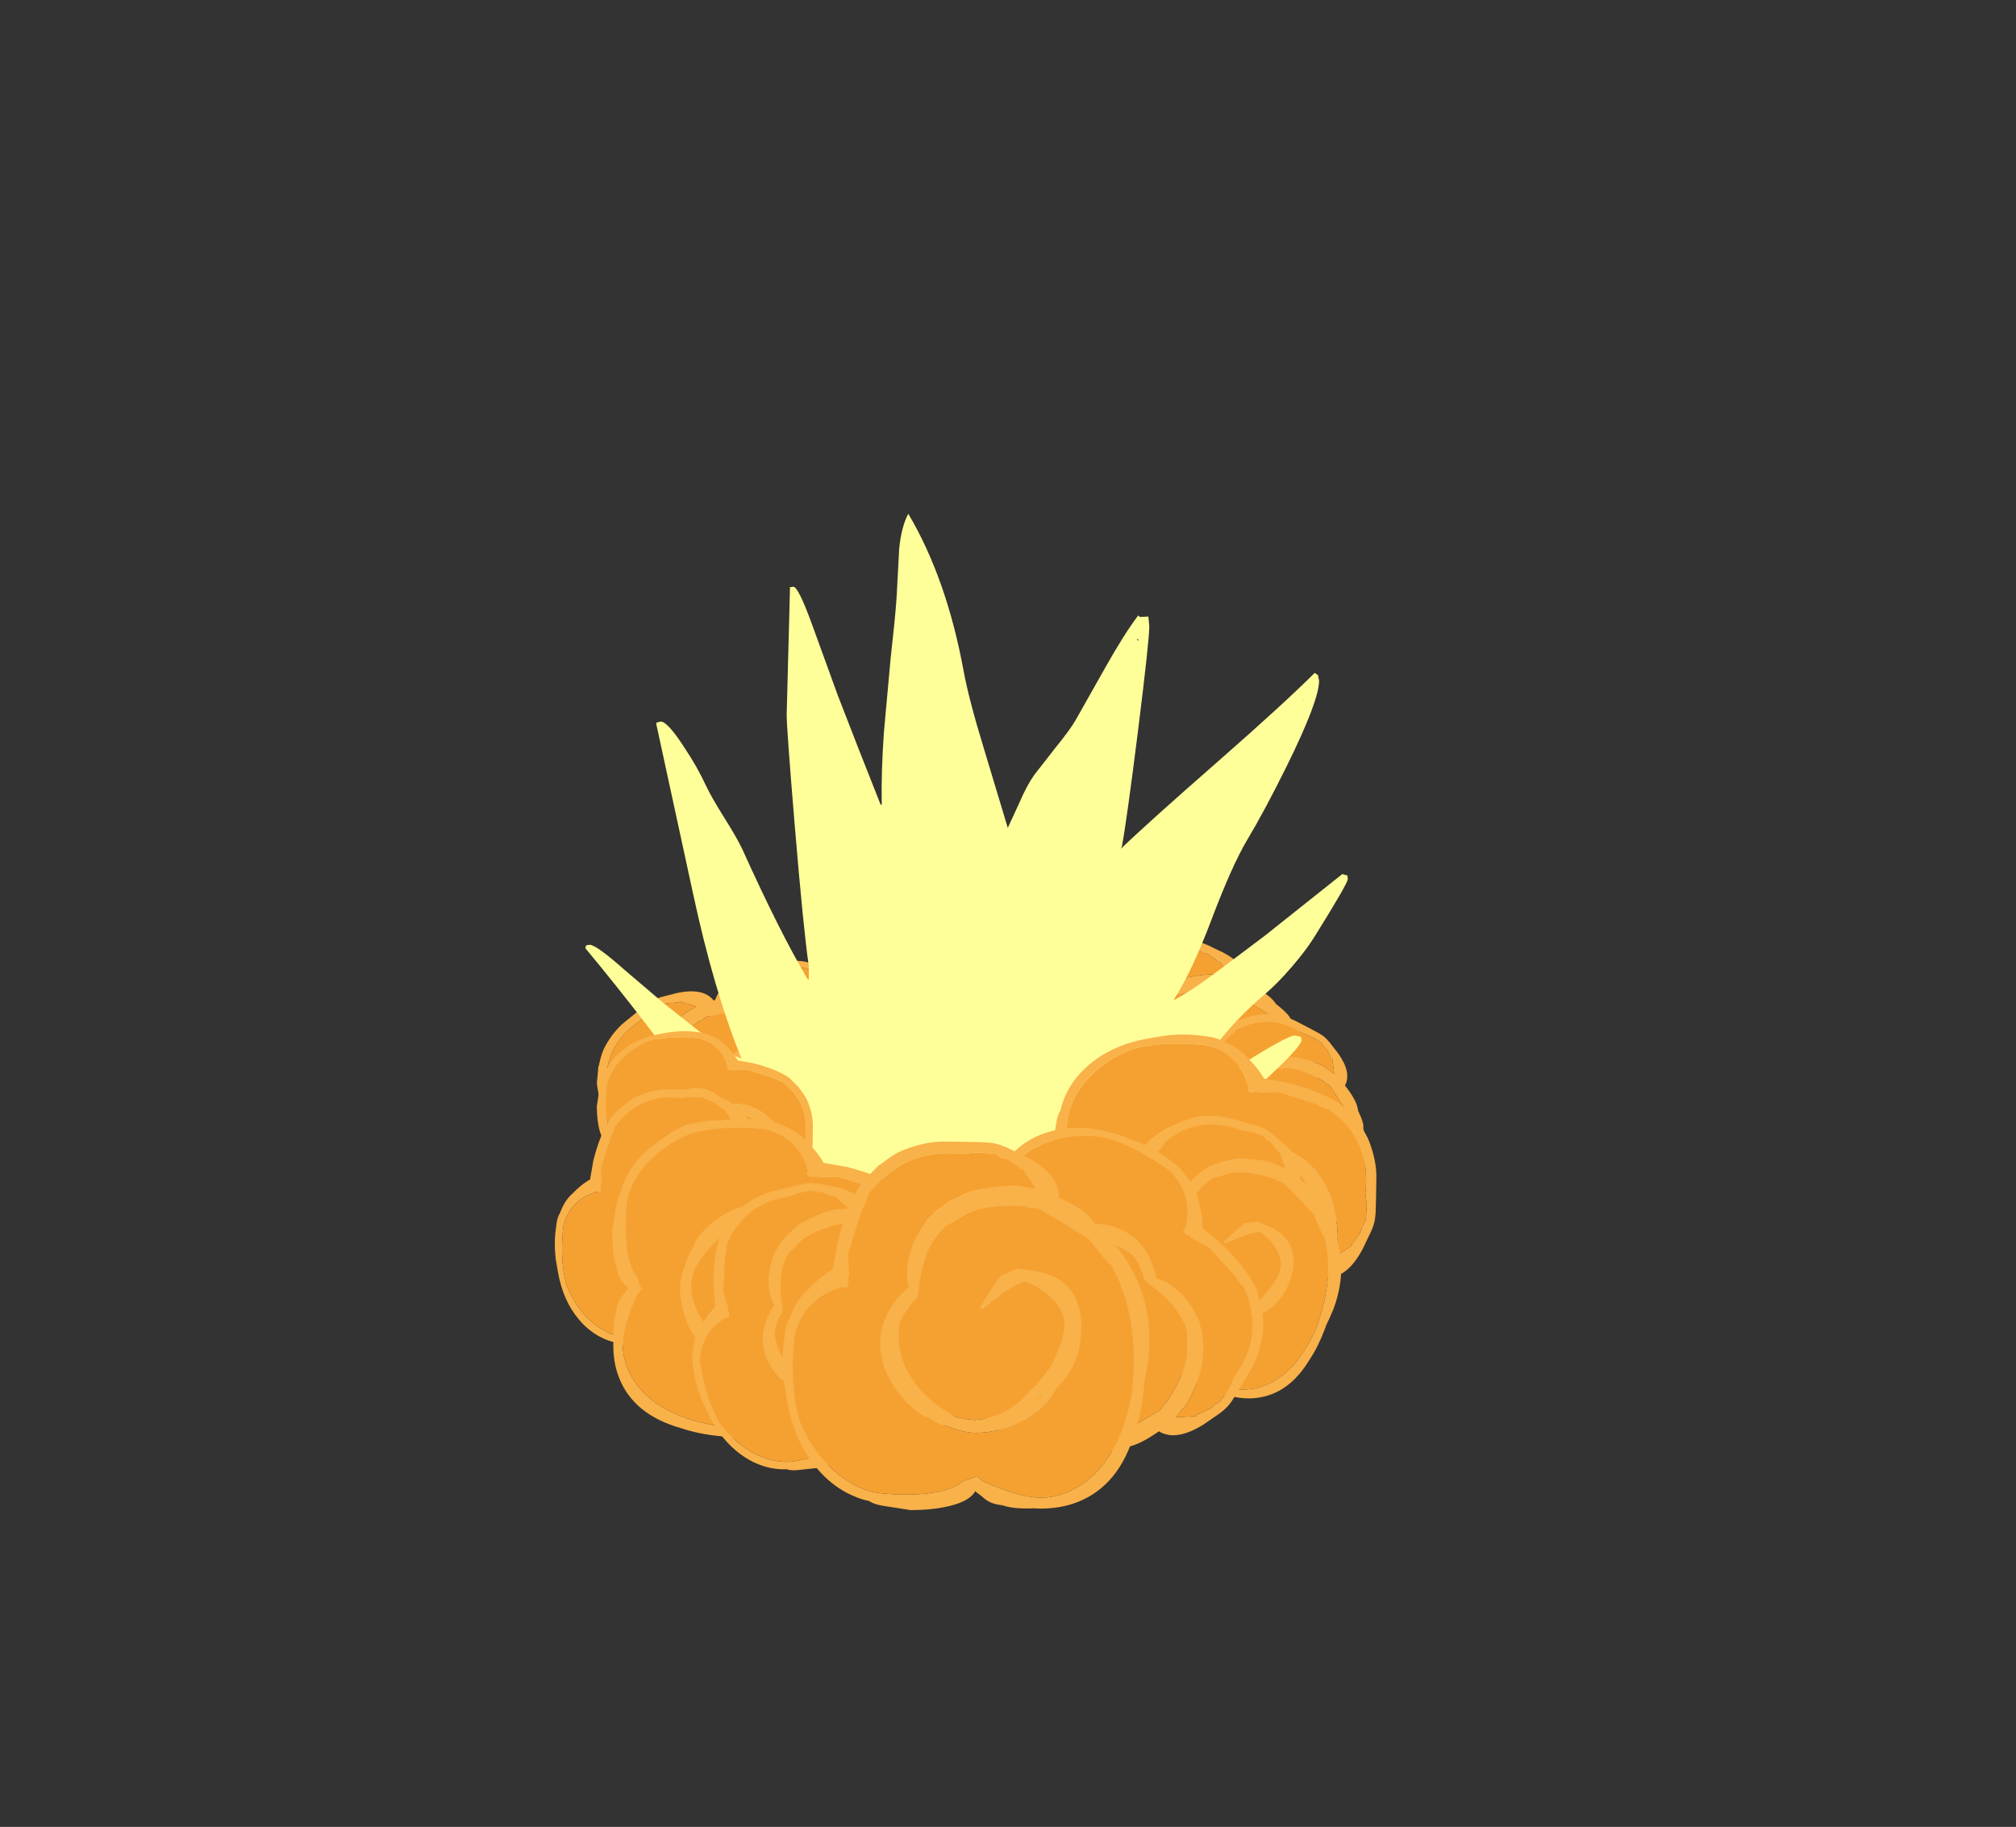 <?xml version="1.0" encoding="UTF-8" standalone="no"?>
<svg xmlns:ffdec="https://www.free-decompiler.com/flash" xmlns:xlink="http://www.w3.org/1999/xlink" ffdec:objectType="frame" height="413.2px" width="455.9px" xmlns="http://www.w3.org/2000/svg">
  <rect width="100%" height="100%" fill="#333333" stroke="none"/>
  <g transform="matrix(1.0, 0.0, 0.0, 1.0, 215.4, 263.7)">
    <use ffdec:characterId="696" height="126.2" transform="matrix(0.039, -0.404, 0.404, 0.039, -65.059, 3.425)" width="129.3" xlink:href="#shape0"/>
    <use ffdec:characterId="696" height="126.2" transform="matrix(0.251, -0.399, 0.399, 0.251, -52.963, -14.722)" width="129.3" xlink:href="#shape0"/>
    <use ffdec:characterId="696" height="126.2" transform="matrix(-0.177, -0.347, 0.347, -0.177, 18.222, 11.411)" width="129.3" xlink:href="#shape0"/>
    <use ffdec:characterId="696" height="126.2" transform="matrix(0.049, -0.504, 0.504, 0.049, 15.954, 11.225)" width="129.3" xlink:href="#shape0"/>
    <use ffdec:characterId="696" height="126.2" transform="matrix(0.221, -0.352, 0.352, 0.221, 32.16, 1.613)" width="129.3" xlink:href="#shape0"/>
    <use ffdec:characterId="696" height="126.2" transform="matrix(-0.269, -0.391, 0.391, -0.269, -58.886, 30.864)" width="129.3" xlink:href="#shape0"/>
    <use ffdec:characterId="698" height="180.0" transform="matrix(1.0, 0.0, 0.0, 1.0, -83.0, -147.5)" width="172.4" xlink:href="#shape1"/>
    <use ffdec:characterId="696" height="126.2" transform="matrix(0.381, 0.037, -0.037, 0.381, -78.614, -32.306)" width="129.3" xlink:href="#shape0"/>
    <use ffdec:characterId="696" height="126.2" transform="matrix(0.044, -0.458, 0.458, 0.044, -92.116, 39.242)" width="129.3" xlink:href="#shape0"/>
    <use ffdec:characterId="696" height="126.2" transform="matrix(0.571, 0.056, -0.056, 0.571, -74.224, -13.432)" width="129.3" xlink:href="#shape0"/>
    <use ffdec:characterId="696" height="126.2" transform="matrix(-0.08, -0.488, 0.488, -0.08, -54.269, 72.244)" width="129.3" xlink:href="#shape0"/>
    <use ffdec:characterId="696" height="126.2" transform="matrix(0.571, 0.056, -0.056, 0.571, 25.376, -32.482)" width="129.3" xlink:href="#shape0"/>
    <use ffdec:characterId="696" height="126.2" transform="matrix(0.166, -0.448, 0.448, 0.166, 19.568, 38.543)" width="129.3" xlink:href="#shape0"/>
    <use ffdec:characterId="696" height="126.2" transform="matrix(0.466, 0.331, -0.331, 0.466, 23.933, -19.222)" width="129.3" xlink:href="#shape0"/>
    <use ffdec:characterId="696" height="126.2" transform="matrix(0.063, -0.65, 0.65, 0.063, -41.52, 74.754)" width="129.3" xlink:href="#shape0"/>
  </g>
  <defs>
    <g id="shape0" transform="matrix(1.0, 0.0, 0.0, 1.0, 64.65, 63.1)">
      <path d="M14.35 -50.45 L15.75 -48.65 25.0 -47.95 Q39.35 -45.75 47.25 -41.2 L52.0 -37.2 53.2 -36.25 53.75 -35.45 54.35 -34.85 Q57.9 -31.1 59.45 -27.9 63.1 -20.55 63.6 -13.9 L64.25 -5.9 64.65 -0.15 64.65 0.5 64.65 1.4 Q64.65 4.85 62.65 9.7 L60.95 14.4 Q56.0 26.35 48.1 26.9 L46.7 30.5 Q43.75 37.55 40.3 40.2 36.1 46.85 33.8 47.6 18.65 63.1 -4.0 63.1 L-8.85 62.85 -12.45 62.55 -14.35 62.55 Q-23.05 62.55 -30.1 60.9 -49.15 57.45 -56.25 43.55 -59.3 37.6 -59.85 30.05 L-59.9 28.6 Q-60.4 25.4 -60.4 22.05 -60.4 19.9 -59.9 17.6 L-59.9 17.35 Q-59.85 15.1 -59.3 13.45 -58.75 11.85 -57.25 9.9 L-56.4 8.45 -55.95 7.85 Q-60.1 6.05 -62.6 -2.65 -63.6 -6.05 -64.2 -10.2 L-64.65 -13.75 -64.4 -17.7 -64.1 -23.1 Q-63.95 -26.5 -62.9 -28.4 -62.5 -32.15 -60.9 -36.15 -58.35 -42.45 -53.3 -47.55 -44.85 -56.2 -31.15 -60.0 L-25.25 -61.6 Q-16.95 -63.45 -9.95 -63.05 -5.4 -63.1 -3.2 -62.25 L-2.45 -61.9 0.7 -60.95 Q5.5 -59.15 8.4 -56.2 L9.05 -55.7 Q12.0 -53.3 14.35 -50.45 M50.4 18.5 L56.7 13.35 56.55 12.5 56.55 12.45 Q57.2 12.2 58.1 10.2 L58.3 9.9 Q59.5 8.05 59.7 7.1 L59.9 5.4 60.55 4.45 Q60.95 3.6 61.0 2.4 L61.0 1.15 61.0 0.85 60.95 0.4 60.95 -0.5 Q60.95 -2.55 60.45 -5.05 L59.8 -7.9 59.85 -8.7 Q59.85 -11.7 59.45 -14.5 L58.95 -17.35 Q56.75 -27.05 49.25 -34.0 46.35 -36.65 42.35 -39.1 L42.05 -39.05 Q40.7 -39.05 38.15 -40.2 L37.65 -40.45 27.4 -42.65 21.55 -43.85 14.1 -42.8 13.65 -43.15 12.0 -42.8 10.1 -43.05 10.0 -43.3 Q9.85 -43.5 9.85 -44.25 L9.95 -44.95 9.5 -45.9 Q8.0 -49.3 6.0 -51.7 1.15 -57.7 -7.3 -59.4 L-9.65 -59.55 Q-25.9 -59.55 -37.05 -55.2 -42.65 -52.45 -47.45 -48.2 -53.35 -43.05 -56.6 -36.65 -59.85 -30.4 -59.85 -24.3 -59.85 -15.55 -58.3 -8.35 -56.45 0.25 -52.8 3.3 L-52.65 3.75 Q-51.8 6.2 -50.65 7.85 L-50.85 8.05 -52.45 10.55 -54.25 16.65 Q-56.1 23.5 -56.1 29.15 -56.1 32.7 -54.55 36.75 -52.4 42.25 -48.0 46.6 -37.4 57.05 -16.4 58.55 L-15.75 58.55 Q10.75 58.55 26.9 46.75 L26.9 46.2 32.1 41.05 34.75 38.5 39.9 28.1 43.55 20.1 Q43.7 18.05 43.5 16.15 L43.9 16.15 Q43.6 7.1 41.55 0.25 L40.7 -1.7 39.85 -3.95 Q35.85 -9.2 34.5 -11.4 26.75 -18.3 11.45 -18.3 8.55 -18.3 7.6 -19.35 L7.3 -19.9 7.2 -19.9 3.85 -21.9 Q0.35 -23.9 -1.65 -23.9 -16.25 -23.9 -25.8 -10.7 -28.9 -6.4 -30.95 -1.4 -31.5 1.6 -31.5 4.45 -31.5 6.4 -30.35 9.55 -28.75 14.0 -25.8 17.6 -23.0 21.0 -19.3 23.35 -15.7 26.95 -11.9 28.65 L-12.0 29.0 -10.35 29.7 Q-1.8 33.05 3.2 33.05 9.55 33.05 14.25 26.1 15.85 23.8 16.95 21.1 L17.85 18.3 Q17.85 16.0 12.5 10.05 L7.2 4.45 7.2 3.65 7.45 3.25 Q16.0 7.3 19.25 9.45 L21.05 12.85 22.15 14.7 22.1 18.0 Q22.1 25.25 19.85 29.6 14.95 39.15 0.55 39.15 -8.35 39.15 -15.25 34.4 L-17.75 32.4 Q-24.65 29.85 -29.65 22.65 -32.7 18.25 -34.4 12.95 -35.9 8.2 -35.9 4.3 -35.9 0.5 -34.7 -3.1 -34.25 -6.9 -32.2 -10.75 -32.05 -13.25 -28.5 -17.8 -24.3 -23.1 -18.65 -26.4 -11.65 -30.45 -4.55 -29.95 4.05 -29.4 12.0 -22.1 L11.95 -22.0 12.0 -22.0 12.65 -22.0 12.85 -22.1 Q14.9 -22.95 17.95 -23.05 26.0 -23.4 33.8 -19.0 36.25 -17.9 38.2 -15.7 L38.65 -15.7 41.3 -12.7 42.75 -11.15 44.6 -8.15 Q46.45 -5.45 47.1 -3.8 48.4 -0.35 49.5 4.0 50.8 9.35 50.8 12.35 L50.35 18.5 50.3 18.6 50.4 18.5 M-20.45 27.55 L-20.45 27.45 -20.35 27.25 -23.25 25.4 -20.45 27.55" fill="#f9b149" fill-rule="evenodd" stroke="none"/>
      <path d="M12.0 -22.1 L12.0 -22.0 11.95 -22.0 12.0 -22.1 M50.35 18.5 L50.4 18.5 50.3 18.6 50.35 18.5" fill="#f9a920" fill-rule="evenodd" stroke="none"/>
      <path d="M12.0 -22.1 Q4.05 -29.4 -4.55 -29.95 -11.65 -30.45 -18.65 -26.4 -24.3 -23.1 -28.5 -17.8 -32.05 -13.25 -32.2 -10.75 -34.25 -6.9 -34.7 -3.1 -35.9 0.5 -35.9 4.3 -35.9 8.2 -34.4 12.95 -32.7 18.25 -29.65 22.65 -24.65 29.85 -17.75 32.4 L-15.25 34.4 Q-8.35 39.15 0.55 39.15 14.95 39.15 19.85 29.6 22.1 25.25 22.1 18.0 L22.15 14.7 21.05 12.85 19.25 9.45 Q16.0 7.3 7.45 3.25 L7.2 3.65 7.2 4.45 12.5 10.05 Q17.85 16.0 17.85 18.3 L16.95 21.1 Q15.85 23.8 14.25 26.1 9.55 33.05 3.2 33.05 -1.8 33.05 -10.35 29.7 L-12.0 29.0 -11.9 28.65 Q-15.7 26.95 -19.3 23.35 -23.0 21.0 -25.8 17.6 -28.75 14.0 -30.35 9.55 -31.5 6.4 -31.5 4.45 -31.5 1.6 -30.95 -1.4 -28.9 -6.4 -25.8 -10.7 -16.25 -23.9 -1.65 -23.9 0.35 -23.9 3.85 -21.9 L7.2 -19.9 7.3 -19.9 7.6 -19.35 Q8.55 -18.3 11.45 -18.3 26.75 -18.3 34.5 -11.4 35.85 -9.2 39.85 -3.95 L40.7 -1.7 41.55 0.25 Q43.6 7.1 43.9 16.15 L43.5 16.15 Q43.7 18.05 43.55 20.1 L39.9 28.1 34.75 38.5 32.1 41.05 26.9 46.2 26.9 46.75 Q10.75 58.55 -15.75 58.55 L-16.4 58.55 Q-37.4 57.05 -48.0 46.6 -52.4 42.25 -54.55 36.75 -56.1 32.7 -56.1 29.15 -56.1 23.5 -54.25 16.65 L-52.45 10.55 -50.85 8.05 -50.65 7.85 Q-51.8 6.2 -52.65 3.75 L-52.8 3.3 Q-56.45 0.25 -58.3 -8.35 -59.85 -15.55 -59.85 -24.3 -59.85 -30.4 -56.6 -36.65 -53.35 -43.05 -47.45 -48.2 -42.65 -52.45 -37.05 -55.2 -25.9 -59.55 -9.65 -59.55 L-7.3 -59.4 Q1.15 -57.7 6.0 -51.7 8.0 -49.3 9.5 -45.9 L9.95 -44.95 9.85 -44.25 Q9.85 -43.5 10.0 -43.3 L10.1 -43.05 12.0 -42.8 13.65 -43.15 14.1 -42.8 21.55 -43.85 27.4 -42.65 37.65 -40.45 38.15 -40.2 Q40.7 -39.05 42.05 -39.05 L42.35 -39.1 Q46.35 -36.65 49.25 -34.0 56.75 -27.05 58.95 -17.35 L59.45 -14.5 Q59.85 -11.7 59.85 -8.7 L59.8 -7.9 60.45 -5.05 Q60.95 -2.55 60.95 -0.5 L60.95 0.4 61.0 0.85 61.0 1.15 61.0 2.4 Q60.95 3.6 60.55 4.45 L59.9 5.4 59.7 7.1 Q59.5 8.05 58.3 9.9 L58.1 10.2 Q57.2 12.2 56.55 12.45 L56.55 12.5 56.7 13.35 50.4 18.5 50.35 18.5 50.8 12.35 Q50.8 9.35 49.5 4.0 48.4 -0.35 47.1 -3.8 46.45 -5.45 44.6 -8.15 L42.75 -11.15 41.3 -12.7 38.65 -15.7 38.2 -15.7 Q36.25 -17.9 33.8 -19.0 26.0 -23.4 17.95 -23.05 14.9 -22.95 12.85 -22.1 L12.65 -22.0 12.0 -22.0 12.0 -22.1" fill="#f5a132" fill-rule="evenodd" stroke="none"/>
    </g>
    <g id="shape1" transform="matrix(1.0, 0.0, 0.0, 1.0, 86.2, 90.0)">
      <path d="M79.45 -53.5 L79.7 -52.25 Q79.7 -47.75 72.4 -32.95 67.35 -22.75 63.45 -16.25 60.0 -10.45 55.35 1.85 50.95 13.5 46.95 19.75 L46.8 20.05 Q50.95 17.85 57.25 13.1 L67.35 5.5 84.95 -8.5 85.85 -8.25 86.1 -8.2 86.2 -7.4 Q86.2 -6.4 78.45 6.0 76.65 8.85 73.6 12.4 70.25 16.3 67.35 18.75 60.75 24.3 55.35 31.5 L46.55 44.25 46.3 44.55 60.75 35.45 Q72.5 28.0 74.2 28.0 L75.35 28.25 75.6 28.3 75.7 29.1 Q75.7 30.3 69.8 35.9 62.0 43.3 59.45 46.25 56.6 49.65 53.3 54.2 L46.95 63.05 41.45 71.7 Q38.05 76.9 34.3 79.3 22.85 86.6 14.0 88.75 8.85 90.0 -0.45 90.0 -5.95 90.0 -10.35 88.95 L-20.4 85.75 Q-23.25 84.75 -26.25 83.2 -28.85 81.8 -29.45 81.55 -32.75 80.05 -35.25 76.65 -37.9 72.6 -39.7 70.5 -42.0 67.8 -46.4 60.6 L-54.35 49.8 Q-55.25 48.95 -55.55 48.15 -73.05 24.05 -86.2 8.3 L-86.15 7.8 Q-86.0 7.5 -85.2 7.5 -83.75 7.5 -77.15 13.35 L-68.4 20.8 -59.75 27.65 Q-54.45 31.95 -50.9 33.25 -57.15 18.0 -61.95 -4.45 L-70.2 -42.5 -70.15 -42.75 -69.2 -43.0 Q-67.65 -43.0 -63.95 -37.3 -60.85 -32.65 -58.95 -28.5 -57.7 -25.85 -54.75 -21.15 -51.85 -16.55 -50.65 -13.95 -42.25 4.65 -35.95 15.3 L-35.7 15.3 -35.7 12.3 Q-36.95 3.65 -38.9 -19.8 -40.7 -41.4 -40.7 -44.5 L-39.95 -73.2 -40.05 -73.35 -39.2 -73.5 Q-38.05 -73.5 -34.85 -64.65 L-29.15 -48.95 -24.35 -36.6 -19.45 -24.2 -19.2 -24.2 Q-19.35 -31.6 -18.7 -40.7 L-17.2 -57.2 -16.35 -65.2 Q-15.85 -70.15 -15.7 -73.7 L-15.25 -82.15 Q-14.75 -87.1 -13.2 -90.0 -4.55 -75.4 -0.7 -54.5 0.5 -48.0 3.85 -37.05 L9.3 -18.95 11.95 -24.7 Q13.6 -28.55 15.3 -30.95 L20.1 -37.1 Q23.35 -41.1 24.6 -43.25 L31.4 -55.3 Q35.65 -62.85 38.8 -67.0 L39.2 -66.65 41.1 -66.75 41.3 -64.5 Q41.3 -61.35 38.75 -40.9 36.2 -20.6 35.1 -14.7 L34.85 -14.2 Q40.8 -19.95 56.8 -33.95 71.85 -47.15 78.7 -54.0 L79.45 -53.5 M-39.4 68.3 L-39.25 67.9 -39.45 68.0 -39.4 68.3 M38.75 -61.75 L38.5 -61.5 38.8 -61.25 38.75 -61.75 M76.1 -48.0 L76.05 -47.95 76.2 -47.75 76.1 -48.0" fill="#ffff99" fill-rule="evenodd" stroke="none"/>
    </g>
  </defs>
</svg>
